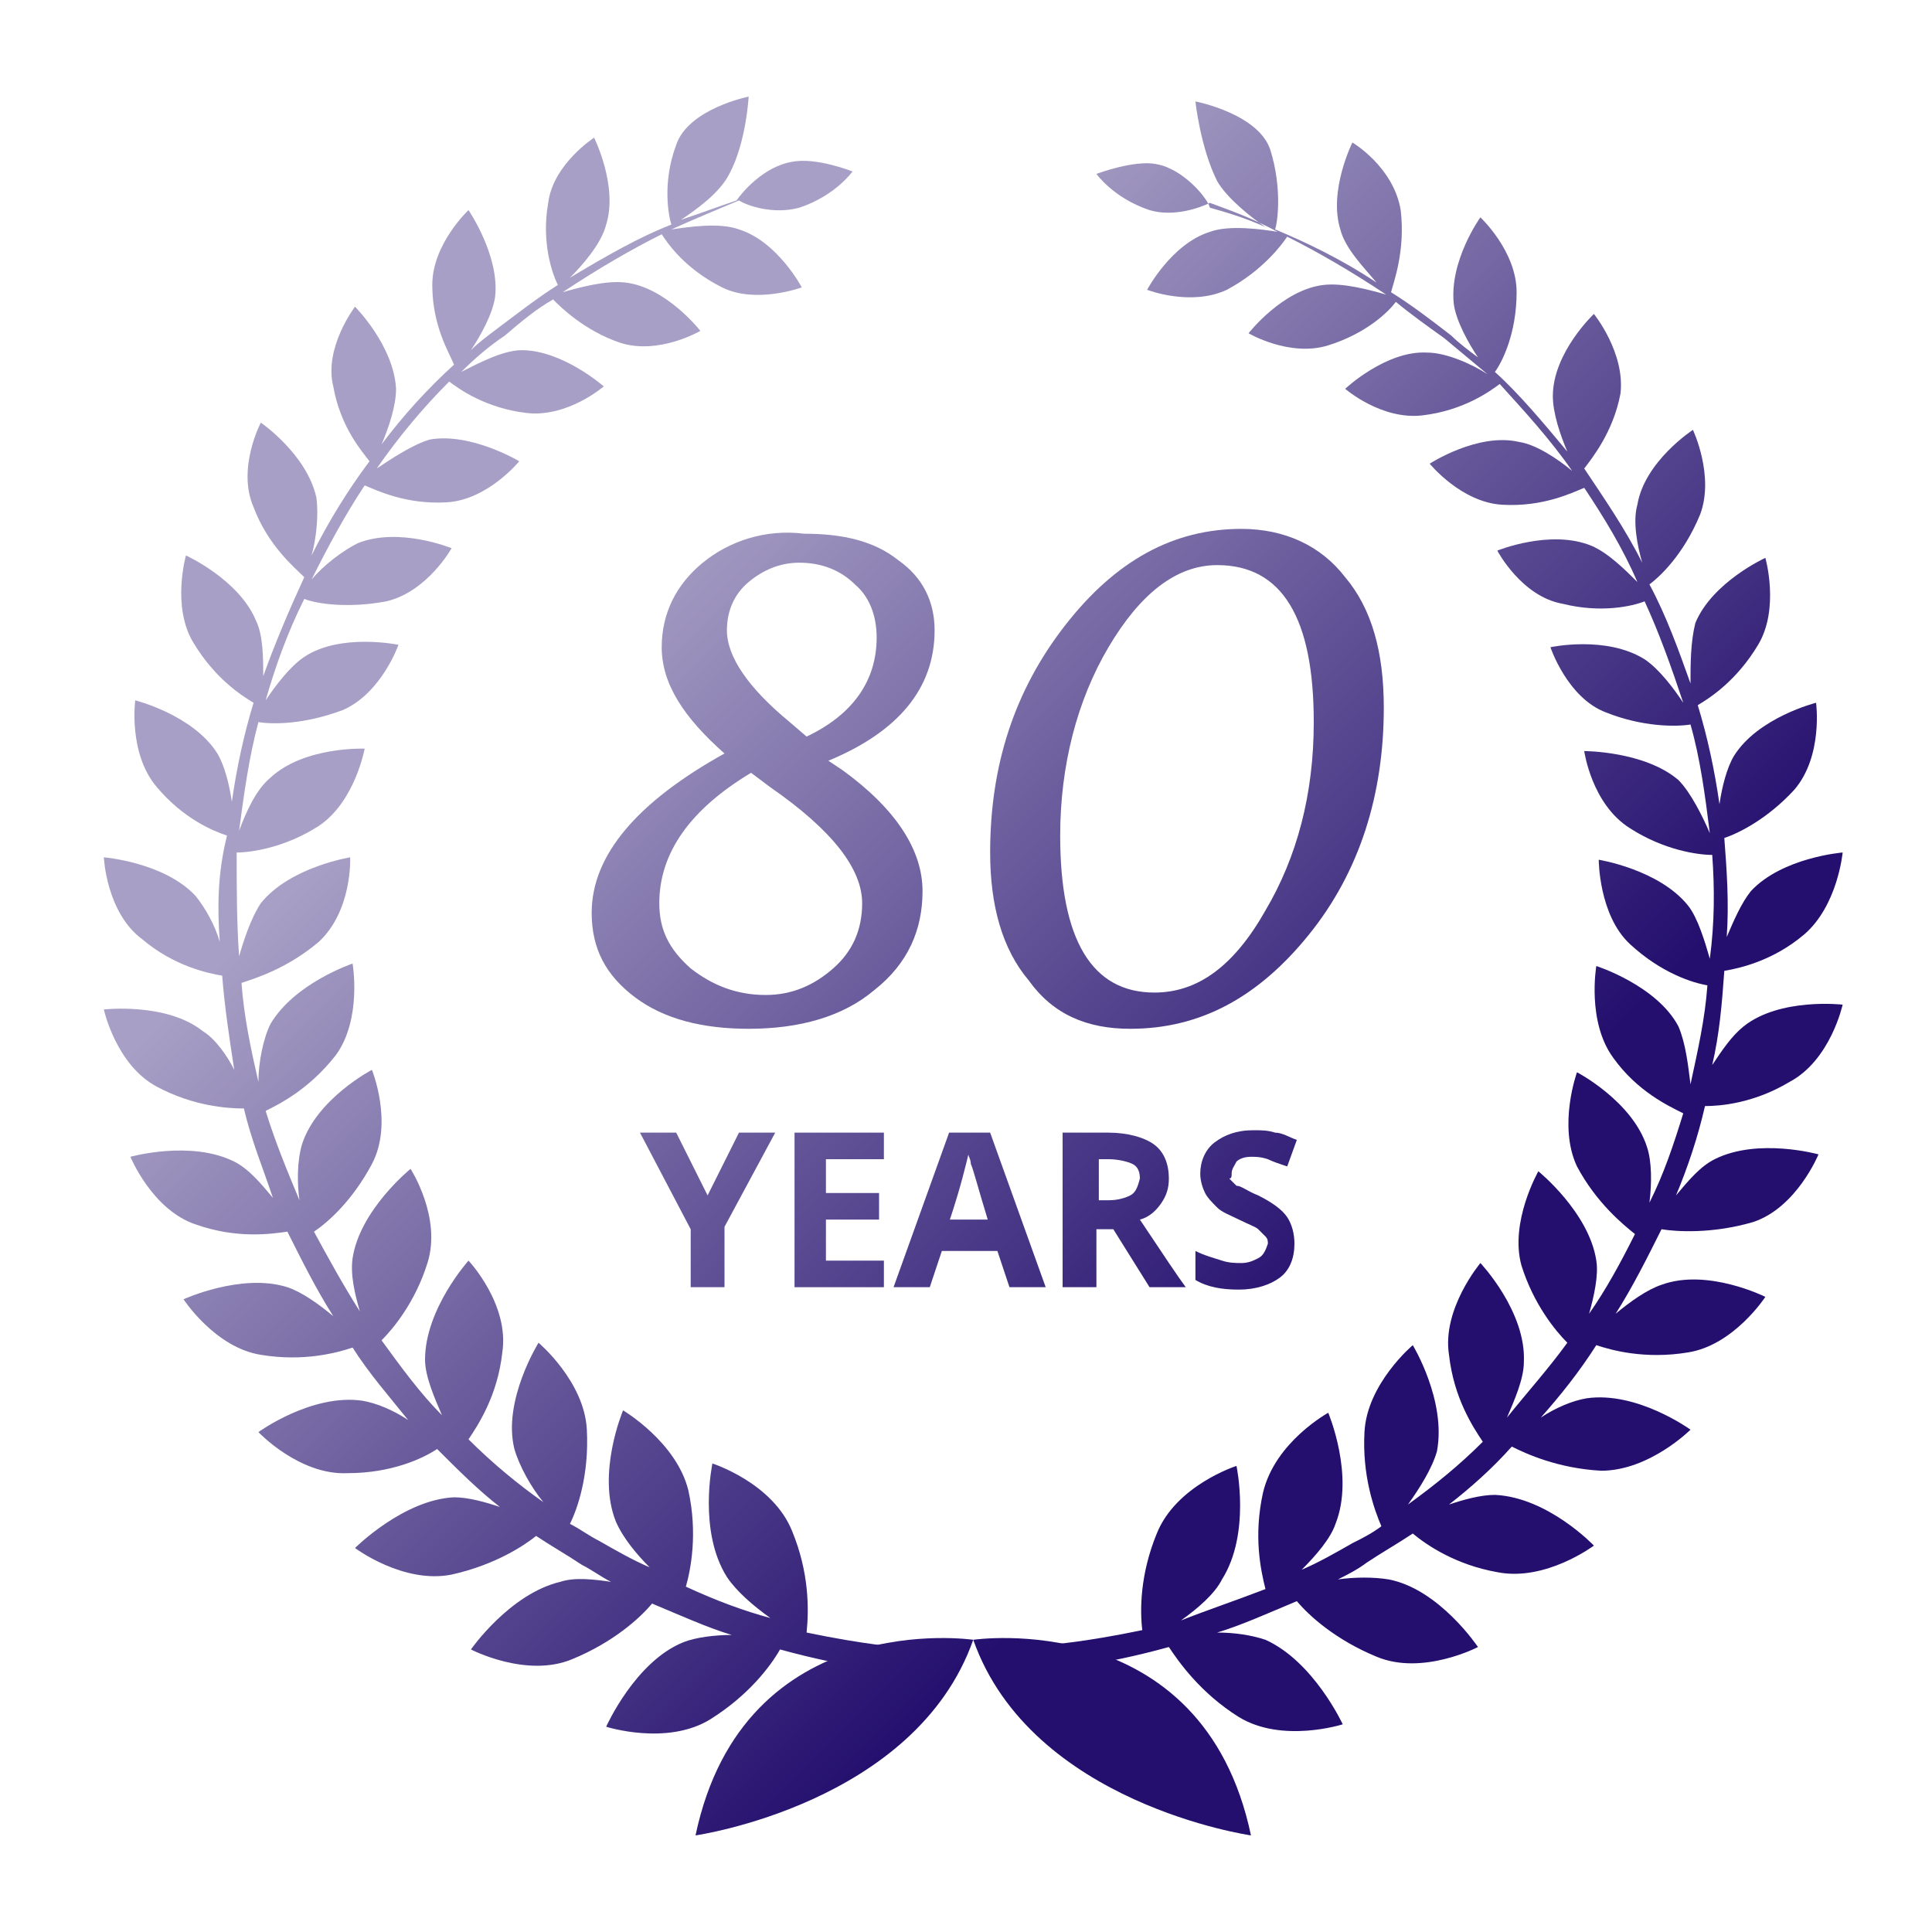 <svg enable-background="new 0 0 80 80" viewBox="0 0 80 80" xmlns="http://www.w3.org/2000/svg" xmlns:xlink="http://www.w3.org/1999/xlink"><linearGradient id="a"><stop offset="0" stop-color="#a79fc5"/><stop offset="1" stop-color="#240f6e"/></linearGradient><linearGradient id="b" gradientUnits="userSpaceOnUse" x1="31.367" x2="61.633" xlink:href="#a" y1="17.633" y2="47.898"/><linearGradient id="c" gradientUnits="userSpaceOnUse" x1="19.149" x2="49.414" xlink:href="#a" y1="29.851" y2="60.117"/><linearGradient id="d" gradientUnits="userSpaceOnUse" x1="24.36" x2="54.626" xlink:href="#a" y1="24.64" y2="54.905"/><linearGradient id="e" gradientUnits="userSpaceOnUse" x1="32.94" x2="63.206" xlink:href="#a" y1="16.06" y2="46.325"/><linearGradient id="f" gradientUnits="userSpaceOnUse" x1="14.62" x2="44.886" xlink:href="#a" y1="34.38" y2="64.645"/><linearGradient id="g" gradientUnits="userSpaceOnUse" x1="16.805" x2="47.07" xlink:href="#a" y1="32.195" y2="62.461"/><linearGradient id="h" gradientUnits="userSpaceOnUse" x1="18.969" x2="49.235" xlink:href="#a" y1="30.031" y2="60.296"/><linearGradient id="i" gradientUnits="userSpaceOnUse" x1="22.302" x2="52.568" xlink:href="#a" y1="26.698" y2="56.964"/><linearGradient id="j" gradientUnits="userSpaceOnUse" x1="25.239" x2="55.504" xlink:href="#a" y1="23.761" y2="54.027"/><linearGradient id="k" gradientUnits="userSpaceOnUse" x1="11.857" x2="42.122" xlink:href="#a" y1="37.144" y2="67.409"/><linearGradient id="l" gradientUnits="userSpaceOnUse" x1="5.793" x2="36.058" xlink:href="#a" y1="43.207" y2="73.473"/><path d="m74.1 44.8c1.7-.9 2.2-3.2 2.2-3.2s-2.6-.3-4.1.9c-.5.4-.9 1-1.3 1.6.3-1.3.4-2.5.5-3.9.6-.1 2-.4 3.3-1.5 1.4-1.2 1.6-3.4 1.6-3.4s-2.5.2-3.8 1.6c-.4.5-.7 1.2-1 1.9.1-1.4 0-2.8-.1-4.1.6-.2 1.8-.8 2.9-2 1.2-1.4.9-3.6.9-3.6s-2.4.6-3.4 2.2c-.3.5-.5 1.3-.6 2-.2-1.4-.5-2.8-.9-4.1.5-.3 1.6-1 2.5-2.5s.3-3.6.3-3.6-2.2 1-2.9 2.7c-.2.8-.2 1.7-.2 2.5-.5-1.4-1-2.8-1.7-4.1.4-.3 1.4-1.2 2.1-2.9.6-1.6-.3-3.5-.3-3.5s-2 1.3-2.3 3.1c-.2.7 0 1.7.2 2.4-.7-1.4-1.6-2.7-2.4-3.9.3-.4 1.2-1.5 1.5-3.1.2-1.7-1.1-3.3-1.1-3.3s-1.7 1.6-1.7 3.4c0 .7.3 1.6.6 2.3-1-1.2-2-2.4-3-3.3.3-.4.9-1.6.9-3.3s-1.5-3.1-1.5-3.1-1.3 1.8-1.1 3.6c.1.7.6 1.6 1 2.2-.4-.3-.8-.6-1.1-.9-.9-.7-1.7-1.3-2.5-1.8.1-.4.6-1.7.4-3.4-.3-1.8-2-2.8-2-2.8s-1 2-.5 3.6c.2.8 1 1.6 1.5 2.2-1.5-1-3-1.7-4.2-2.2.1-.3.3-1.7-.2-3.3-.5-1.5-3.1-2-3.1-2s.2 1.9.9 3.3c.4.7 1.4 1.5 2 1.9-.9-.4-1.6-.6-2.3-.8-.1-.4-1.1-1.6-2.2-1.8-.9-.2-2.5.4-2.5.4s.7 1 2.2 1.5c1 .3 2.1-.1 2.5-.3.8.3 1.7.6 2.8 1.2-.6-.1-2-.3-2.8 0-1.6.5-2.6 2.4-2.6 2.4s1.8.7 3.3 0c1.5-.8 2.3-1.9 2.5-2.2 1.2.6 2.6 1.4 4.1 2.4-.7-.2-1.8-.5-2.6-.4-1.7.2-3.1 2-3.1 2s1.7 1 3.3.5 2.5-1.4 2.8-1.8c.6.5 1.3 1 2 1.5.6.5 1.2 1 1.8 1.5-.6-.4-1.7-.9-2.5-.9-1.7-.1-3.4 1.5-3.4 1.5s1.5 1.3 3.2 1.1 2.8-1 3.2-1.3c1 1.1 2.1 2.3 3 3.6-.6-.5-1.5-1.1-2.2-1.2-1.7-.4-3.7.9-3.7.9s1.3 1.6 3 1.7 2.9-.5 3.4-.7c.8 1.2 1.6 2.5 2.2 3.9-.5-.5-1.2-1.2-1.9-1.5-1.7-.7-3.9.2-3.9.2s1 1.9 2.7 2.2c1.6.4 2.9.1 3.4-.1.6 1.3 1.1 2.7 1.6 4.2-.4-.6-1-1.4-1.6-1.8-1.6-1-3.9-.5-3.9-.5s.7 2.1 2.3 2.7c1.5.6 2.9.6 3.5.5.4 1.4.6 2.9.8 4.5-.3-.7-.8-1.7-1.3-2.2-1.4-1.2-3.9-1.2-3.9-1.2s.3 2.2 1.9 3.2c1.4.9 2.8 1.1 3.4 1.1.1 1.4.1 2.8-.1 4.3-.2-.7-.5-1.7-.9-2.2-1.2-1.5-3.7-1.9-3.7-1.9s0 2.3 1.3 3.5 2.6 1.6 3.2 1.7c-.1 1.4-.4 2.7-.7 4.1-.1-.8-.2-1.7-.5-2.4-.9-1.7-3.4-2.5-3.4-2.5s-.4 2.3.7 3.8c1 1.4 2.3 2 2.9 2.3-.4 1.3-.8 2.5-1.4 3.7.1-.8.1-1.7-.1-2.3-.6-1.9-2.9-3.1-2.9-3.1s-.8 2.2 0 3.9c.8 1.5 1.9 2.4 2.4 2.8-.6 1.2-1.2 2.3-1.9 3.3.2-.7.4-1.6.3-2.2-.3-2-2.4-3.7-2.4-3.7s-1.2 2.1-.7 3.9c.5 1.6 1.4 2.7 1.9 3.2-.8 1.1-1.7 2.1-2.5 3.1.3-.7.7-1.6.7-2.3.1-2.1-1.8-4.1-1.8-4.1s-1.6 1.9-1.3 3.8c.2 1.8 1 3 1.4 3.6-1 1-2 1.8-3.1 2.6.5-.7 1-1.5 1.2-2.2.4-2.1-1-4.4-1-4.4s-1.9 1.6-2 3.6c-.1 1.8.4 3.2.7 3.9-.4.3-.8.5-1.2.7-.7.4-1.4.8-2.1 1.1.6-.6 1.2-1.3 1.4-1.9.8-2-.3-4.6-.3-4.6s-2.2 1.2-2.7 3.3c-.4 1.8-.1 3.2.1 4-1.3.5-2.5.9-3.5 1.3.7-.5 1.4-1.1 1.7-1.7 1.2-1.9.6-4.7.6-4.7s-2.5.8-3.3 2.8c-.7 1.7-.7 3.2-.6 4-2.4.5-3.8.6-3.8.6l.1.5.1.5s1.8-.1 4.7-.9c.4.6 1.3 1.9 2.9 2.9 1.8 1.1 4.3.3 4.3.3s-1.2-2.6-3.2-3.5c-.6-.2-1.3-.3-2-.3 1-.3 2.1-.8 3.3-1.3.5.6 1.6 1.6 3.3 2.3 1.9.8 4.2-.4 4.2-.4s-1.6-2.4-3.7-2.8c-.6-.1-1.4-.1-2.1 0 .4-.2.8-.4 1.2-.7.6-.4 1.3-.8 1.9-1.2.6.5 1.8 1.3 3.5 1.6 2 .4 4-1.1 4-1.1s-1.9-2-4.1-2.1c-.6 0-1.3.2-1.9.4.9-.7 1.8-1.5 2.6-2.4.6.3 1.9.9 3.7 1 2 0 3.7-1.7 3.7-1.7s-2.2-1.6-4.3-1.3c-.6.1-1.3.4-1.9.8.8-.9 1.6-1.9 2.3-3 .6.2 2 .6 3.8.3 1.9-.3 3.2-2.3 3.2-2.3s-2.4-1.2-4.3-.5c-.6.2-1.3.7-1.9 1.2.7-1.1 1.3-2.3 1.9-3.5.6.1 2.1.2 3.8-.3 1.8-.6 2.7-2.8 2.7-2.8s-2.5-.7-4.3.2c-.6.3-1.1.9-1.6 1.5.5-1.2.9-2.4 1.2-3.7.6 0 2-.1 3.5-1z" fill="url(#b)"/><path d="m32.8 63.4c-.8-2-3.3-2.8-3.3-2.8s-.6 2.8.6 4.7c.4.6 1.1 1.2 1.8 1.7-1.1-.3-2.2-.7-3.5-1.3.2-.7.5-2.2.1-4-.5-2-2.7-3.3-2.7-3.3s-1.1 2.6-.3 4.6c.3.7.9 1.4 1.4 1.9-.7-.3-1.4-.7-2.1-1.1-.4-.2-.8-.5-1.2-.7.3-.6.8-2 .7-3.9-.1-2-2-3.6-2-3.6s-1.5 2.4-1 4.4c.2.7.7 1.6 1.2 2.2-1-.7-2.1-1.6-3.1-2.6.4-.6 1.2-1.8 1.4-3.6.3-2-1.4-3.8-1.4-3.8s-1.8 2-1.8 4.1c0 .7.4 1.6.7 2.3-.9-.9-1.7-2-2.5-3.1.5-.5 1.4-1.6 1.9-3.2.6-1.9-.7-3.9-.7-3.9s-2.1 1.7-2.4 3.7c-.1.7.1 1.5.3 2.2-.7-1.1-1.3-2.2-1.9-3.3.6-.4 1.6-1.3 2.4-2.8.9-1.7 0-3.9 0-3.9s-2.3 1.2-2.9 3.1c-.2.7-.2 1.6-.1 2.3-.5-1.2-1-2.4-1.4-3.7.6-.3 1.8-.9 2.9-2.3 1.1-1.5.7-3.8.7-3.8s-2.4.8-3.4 2.5c-.3.6-.5 1.6-.5 2.4-.3-1.3-.6-2.7-.7-4.1.6-.2 1.9-.6 3.2-1.7 1.4-1.3 1.3-3.5 1.3-3.5s-2.5.4-3.7 1.9c-.4.6-.7 1.5-.9 2.2-.1-1.4-.1-2.9-.1-4.3.6 0 2-.2 3.4-1.1 1.5-1 1.9-3.2 1.9-3.2s-2.5-.1-3.9 1.2c-.6.5-1 1.4-1.3 2.2.2-1.5.4-3 .8-4.5.6.1 1.9.1 3.5-.5 1.6-.7 2.3-2.7 2.3-2.7s-2.4-.5-3.9.5c-.6.4-1.2 1.2-1.6 1.8.4-1.4.9-2.8 1.6-4.2.5.2 1.8.4 3.4.1 1.7-.4 2.7-2.2 2.7-2.2s-2.2-.9-3.9-.2c-.6.3-1.4.9-1.9 1.5.7-1.4 1.4-2.7 2.2-3.9.5.2 1.7.8 3.4.7s3-1.7 3-1.7-2-1.2-3.7-.9c-.7.2-1.6.8-2.2 1.2.9-1.3 1.9-2.5 3-3.6.4.3 1.5 1.1 3.2 1.3s3.2-1.1 3.2-1.1-1.7-1.5-3.4-1.5c-.8 0-1.9.6-2.5.9.6-.6 1.2-1.1 1.8-1.5.7-.6 1.3-1.1 2-1.5.3.3 1.3 1.3 2.8 1.8 1.6.5 3.3-.5 3.3-.5s-1.4-1.8-3.1-2c-.8-.1-1.9.2-2.6.4 1.5-1 2.9-1.8 4.1-2.4.2.3.9 1.4 2.5 2.2 1.4.7 3.3 0 3.3 0s-1-1.9-2.6-2.4c-.8-.3-2.1-.1-2.8 0 1.1-.5 2.1-.9 2.8-1.2.3.2 1.4.6 2.5.3 1.5-.5 2.2-1.5 2.2-1.5s-1.5-.6-2.5-.4c-1.2.2-2.1 1.3-2.3 1.6-.6.2-1.4.5-2.3.8.6-.4 1.6-1.1 2-1.9.7-1.3.8-3.2.8-3.2s-2.5.5-3 2c-.6 1.6-.3 3-.2 3.3-1.3.5-2.7 1.3-4.2 2.2.5-.5 1.3-1.4 1.5-2.2.5-1.6-.5-3.6-.5-3.6s-1.7 1.1-1.9 2.7c-.3 1.7.2 3 .4 3.4-.8.5-1.7 1.2-2.5 1.8-.4.3-.8.6-1.1.9.4-.6.9-1.5 1-2.2.2-1.7-1.1-3.6-1.1-3.6s-1.5 1.4-1.5 3.1.7 2.8.9 3.3c-1.1 1-2.1 2.1-3 3.3.3-.7.6-1.6.6-2.3-.1-1.8-1.7-3.4-1.7-3.4s-1.3 1.7-.9 3.3c.3 1.7 1.2 2.7 1.5 3.1-.9 1.2-1.7 2.5-2.4 3.9.2-.7.3-1.7.2-2.4-.4-1.8-2.3-3.1-2.3-3.1s-1 1.9-.3 3.5c.6 1.6 1.7 2.5 2.1 2.9-.6 1.3-1.2 2.7-1.7 4.1 0-.7 0-1.7-.3-2.3-.7-1.7-2.9-2.7-2.9-2.7s-.6 2.1.3 3.6 2 2.2 2.5 2.5c-.4 1.3-.7 2.7-.9 4.1-.1-.7-.3-1.5-.6-2-1-1.6-3.4-2.2-3.4-2.2s-.3 2.2.9 3.6c1.1 1.3 2.3 1.8 2.9 2-.4 1.6-.4 3-.3 4.4-.2-.7-.6-1.4-1-1.9-1.3-1.4-3.8-1.6-3.8-1.6s.1 2.3 1.6 3.4c1.3 1.1 2.7 1.4 3.3 1.5.1 1.3.3 2.6.5 3.9-.3-.6-.8-1.3-1.3-1.6-1.5-1.2-4.1-.9-4.1-.9s.5 2.3 2.2 3.2c1.5.8 2.9.9 3.6.9.3 1.3.8 2.5 1.2 3.7-.5-.6-1-1.2-1.6-1.5-1.8-.9-4.3-.2-4.3-.2s.9 2.2 2.7 2.8c1.7.6 3.1.4 3.8.3.6 1.2 1.2 2.4 1.9 3.5-.6-.5-1.3-1-1.9-1.2-1.9-.6-4.3.5-4.3.5s1.3 2 3.2 2.3c1.8.3 3.2-.1 3.8-.3.7 1.1 1.5 2 2.3 3-.6-.4-1.3-.7-1.9-.8-2.1-.3-4.3 1.3-4.3 1.3s1.7 1.8 3.7 1.7c1.8 0 3.1-.6 3.7-1 .9.9 1.7 1.7 2.6 2.4-.6-.2-1.3-.4-1.9-.4-2.1.1-4.1 2.1-4.1 2.1s2 1.5 4 1.1c1.8-.4 3-1.2 3.5-1.6.6.4 1.3.8 1.9 1.2.4.2.8.5 1.2.7-.7-.1-1.5-.2-2.1 0-2.1.5-3.7 2.8-3.7 2.8s2.3 1.2 4.2.4c1.7-.7 2.8-1.7 3.3-2.3 1.2.5 2.3 1 3.3 1.3-.7 0-1.5.1-2 .3-2 .8-3.2 3.5-3.2 3.5s2.5.8 4.3-.3c1.6-1 2.5-2.2 2.9-2.9 2.9.8 4.7.9 4.7.9l.1-.5.1-.5s-1.4-.1-3.8-.6c.1-1 .1-2.5-.6-4.2z" fill="url(#c)"/><path d="m29.1 23.3c-1.1.9-1.7 2.1-1.7 3.5 0 1.5.9 2.9 2.6 4.4-3.6 2-5.5 4.2-5.5 6.6 0 1.5.6 2.6 1.8 3.5s2.8 1.3 4.7 1.3c2.1 0 3.9-.5 5.2-1.6 1.4-1.1 2-2.5 2-4.1 0-1.7-1.1-3.4-3.3-5l-.6-.4c2.9-1.2 4.4-3 4.4-5.4 0-1.2-.5-2.2-1.5-2.9-1-.8-2.3-1.1-3.9-1.1-1.6-.2-3.1.3-4.2 1.2zm6.6 14.1c0 1.1-.4 2-1.2 2.7s-1.7 1.1-2.8 1.1c-1.2 0-2.2-.4-3.1-1.1-.9-.8-1.3-1.6-1.3-2.7 0-2.1 1.3-3.9 3.8-5.4l.8.6c2.6 1.8 3.8 3.4 3.8 4.8zm.6-11c0 1.8-1 3.2-2.9 4.1l-.7-.6c-1.7-1.4-2.6-2.7-2.6-3.8 0-.8.3-1.5.9-2s1.3-.8 2.1-.8c.9 0 1.7.3 2.3.9.6.5.9 1.3.9 2.2z" fill="url(#d)"/><path d="m46.8 42.6c2.9 0 5.3-1.3 7.4-3.9s3.1-5.8 3.1-9.4c0-2.3-.5-4.1-1.6-5.4-1-1.3-2.5-2-4.3-2-2.8 0-5.2 1.3-7.3 4s-3.1 5.8-3.1 9.4c0 2.2.5 4 1.6 5.3 1 1.4 2.4 2 4.2 2zm-.9-15.8c1.3-2.2 2.8-3.4 4.5-3.4 2.7 0 4 2.2 4 6.5 0 3-.7 5.6-2 7.8-1.3 2.3-2.8 3.4-4.6 3.4-2.6 0-3.9-2.2-3.9-6.5 0-2.9.7-5.6 2-7.8z" fill="url(#e)"/><path d="m30 53.3v-2.5l2.1-3.9h-1.5l-1.3 2.6-1.3-2.6h-1.5l2.1 4v2.4z" fill="url(#f)"/><path d="m36.6 48v-1.1h-3.7v6.4h3.7v-1.1h-2.4v-1.7h2.2v-1.1h-2.2v-1.4z" fill="url(#g)"/><path d="m39.3 46.9-2.3 6.4h1.5l.5-1.5h2.3l.5 1.5h1.5l-2.3-6.4zm0 3.7c.5-1.5.7-2.4.8-2.8 0 .1.1.2.1.4.1.2.3 1 .7 2.3h-1.6z" fill="url(#h)"/><path d="m48.1 49.8c.2-.3.3-.6.3-1 0-.6-.2-1.1-.6-1.4s-1.1-.5-1.9-.5h-1.9v6.4h1.4v-2.4h.7l1.5 2.4h1.5c-.3-.4-.9-1.3-1.9-2.8.4-.1.7-.4.9-.7zm-1.3-.3c-.2.1-.5.2-.9.2h-.4v-1.7h.4c.4 0 .8.1 1 .2s.3.3.3.6c-.1.4-.2.6-.4.7z" fill="url(#i)"/><path d="m52.1 52.1c-.2.1-.4.2-.7.2-.2 0-.5 0-.8-.1s-.7-.2-1.1-.4v1.2c.5.3 1.1.4 1.8.4s1.3-.2 1.7-.5.6-.8.6-1.4c0-.4-.1-.8-.3-1.1s-.6-.6-1.2-.9c-.5-.2-.7-.4-.9-.4-.1-.1-.2-.2-.3-.3.1 0 .1-.1.1-.2 0-.2.1-.3.2-.5.1-.1.3-.2.6-.2.2 0 .4 0 .7.1.2.1.5.2.8.3l.4-1.1c-.3-.1-.6-.3-.9-.3-.3-.1-.6-.1-.9-.1-.7 0-1.2.2-1.6.5s-.6.8-.6 1.3c0 .3.1.6.2.8s.3.4.5.6.5.3.9.5.7.3.8.4l.3.3c.1.1.1.2.1.3-.1.3-.2.5-.4.6z" fill="url(#j)"/><path d="m40.3 67.9c2.4 6.8 11.5 8.1 11.5 8.1-2-9.5-11.5-8.1-11.5-8.1z" fill="url(#k)"/><path d="m28.8 76s9.1-1.3 11.5-8.1c0 0-9.5-1.4-11.5 8.1z" fill="url(#l)"/></svg>